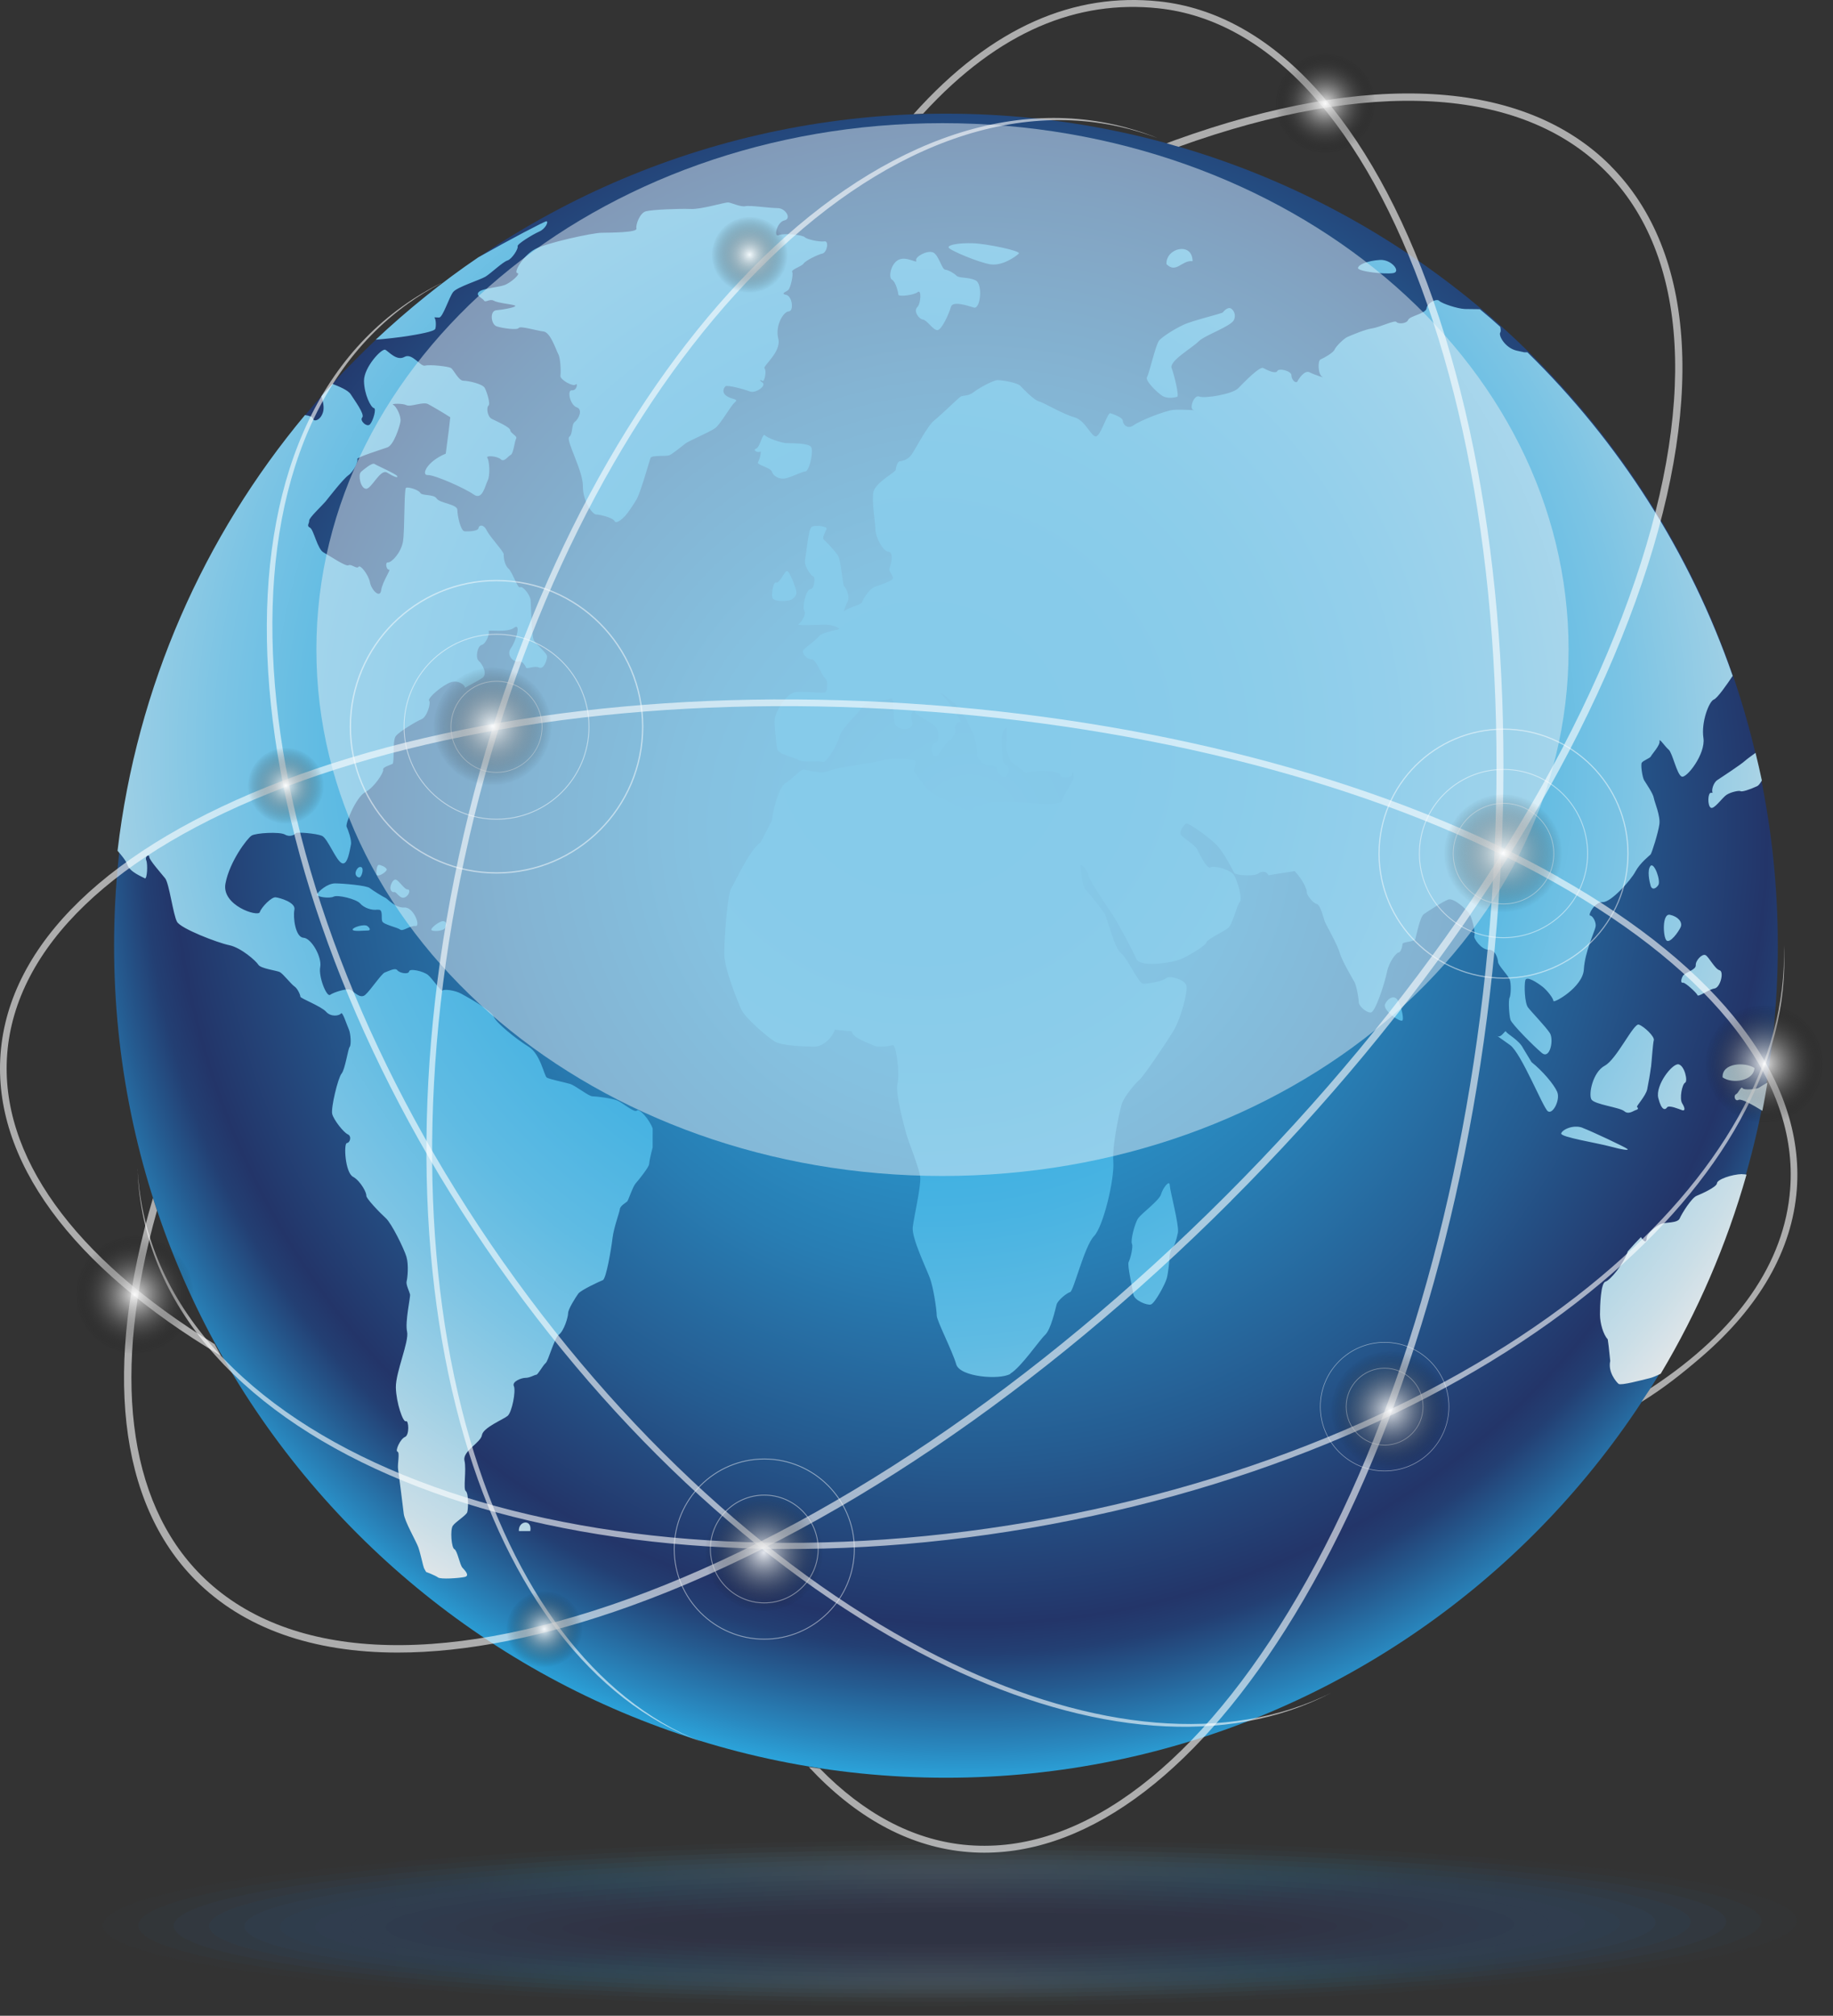 <svg width="191" height="210" viewBox="0 0 191 210" fill="none" xmlns="http://www.w3.org/2000/svg">
<rect x="0" y="0" width="191" height="210" fill="#333333" stroke="none"/>
<g style="mix-blend-mode:multiply" opacity="0.3">
<path opacity="0.06" d="M187.228 200.101C187.238 204.861 147.748 208.841 99.008 208.971C50.268 209.101 10.748 205.351 10.738 200.591C10.728 195.831 50.218 191.861 98.958 191.721C147.698 191.581 187.208 195.341 187.228 200.101Z" fill="url(#paint0_radial_30_94)"/>
<path opacity="0.12" d="M183.548 200.141C183.558 204.651 145.718 208.411 99.008 208.541C52.308 208.671 14.438 205.121 14.418 200.611C14.408 196.111 52.258 192.341 98.958 192.211C145.658 192.081 183.528 195.631 183.538 200.131L183.548 200.141Z" fill="url(#paint1_radial_30_94)"/>
<path opacity="0.19" d="M179.858 200.191C179.868 204.441 143.668 207.991 99.008 208.111C54.338 208.231 18.118 204.891 18.108 200.641C18.098 196.391 54.298 192.841 98.968 192.721C143.638 192.601 179.858 195.941 179.868 200.191H179.858Z" fill="url(#paint2_radial_30_94)"/>
<path opacity="0.25" d="M176.178 200.231C176.188 204.231 141.638 207.561 99.008 207.681C56.368 207.801 21.808 204.661 21.788 200.661C21.778 196.671 56.328 193.331 98.968 193.211C141.598 193.091 176.168 196.231 176.178 200.231Z" fill="url(#paint3_radial_30_94)"/>
<path opacity="0.31" d="M172.498 200.281C172.508 204.021 139.608 207.141 99.008 207.261C58.408 207.371 25.488 204.431 25.478 200.691C25.468 196.951 58.368 193.831 98.968 193.711C139.568 193.601 172.488 196.541 172.498 200.281Z" fill="url(#paint4_radial_30_94)"/>
<path opacity="0.38" d="M168.818 200.321C168.828 203.801 137.578 206.721 99.008 206.821C60.438 206.931 29.168 204.191 29.158 200.711C29.158 197.231 60.408 194.321 98.968 194.211C137.538 194.101 168.808 196.841 168.808 200.321H168.818Z" fill="url(#paint5_radial_30_94)"/>
<path opacity="0.44" d="M165.128 200.371C165.138 203.601 135.528 206.301 98.998 206.401C62.468 206.501 32.848 203.971 32.838 200.741C32.838 197.511 62.438 194.811 98.968 194.711C135.498 194.611 165.118 197.141 165.128 200.371Z" fill="url(#paint6_radial_30_94)"/>
<path opacity="0.5" d="M161.448 200.411C161.448 203.381 133.498 205.871 98.998 205.971C64.498 206.071 36.528 203.731 36.518 200.761C36.518 197.791 64.468 195.301 98.968 195.211C133.468 195.111 161.438 197.451 161.448 200.421V200.411Z" fill="url(#paint7_radial_30_94)"/>
<path opacity="0.56" d="M157.768 200.461C157.768 203.181 131.468 205.451 99.008 205.541C66.548 205.631 40.218 203.501 40.218 200.791C40.218 198.081 66.518 195.801 98.988 195.711C131.448 195.621 157.768 197.751 157.778 200.461H157.768Z" fill="url(#paint8_radial_30_94)"/>
<path opacity="0.62" d="M154.078 200.501C154.078 202.961 129.428 205.021 98.998 205.111C68.568 205.191 43.898 203.271 43.888 200.811C43.888 198.351 68.538 196.291 98.968 196.201C129.398 196.121 154.068 198.041 154.078 200.501Z" fill="url(#paint9_radial_30_94)"/>
<path opacity="0.69" d="M150.398 200.551C150.398 202.751 127.388 204.611 98.998 204.691C70.598 204.771 47.578 203.051 47.578 200.841C47.578 198.641 70.588 196.791 98.978 196.711C127.368 196.631 150.398 198.351 150.398 200.561V200.551Z" fill="url(#paint10_radial_30_94)"/>
<path opacity="0.75" d="M146.718 200.591C146.718 202.541 125.358 204.181 98.998 204.251C72.638 204.321 51.258 202.801 51.258 200.851C51.258 198.901 72.618 197.261 98.978 197.191C125.338 197.121 146.708 198.641 146.718 200.581V200.591Z" fill="url(#paint11_radial_30_94)"/>
<path opacity="0.81" d="M143.028 200.641C143.028 202.331 123.318 203.761 98.988 203.831C74.658 203.901 54.938 202.581 54.928 200.891C54.928 199.201 74.638 197.771 98.968 197.701C123.298 197.631 143.018 198.951 143.028 200.641Z" fill="url(#paint12_radial_30_94)"/>
<path opacity="0.88" d="M139.348 200.681C139.348 202.121 121.288 203.331 98.988 203.401C76.698 203.461 58.618 202.351 58.618 200.911C58.618 199.471 76.678 198.261 98.978 198.201C121.268 198.141 139.348 199.251 139.348 200.691V200.681Z" fill="url(#paint13_radial_30_94)"/>
<path opacity="0.94" d="M135.668 200.731C135.668 201.911 119.248 202.911 98.998 202.971C78.738 203.031 62.318 202.111 62.308 200.931C62.308 199.751 78.718 198.751 98.978 198.691C119.238 198.631 135.658 199.541 135.668 200.721V200.731Z" fill="url(#paint14_radial_30_94)"/>
<path d="M131.978 200.771C131.978 201.691 117.208 202.491 98.988 202.541C80.768 202.591 65.988 201.881 65.988 200.961C65.988 200.041 80.758 199.251 98.978 199.191C117.198 199.141 131.978 199.851 131.978 200.771Z" fill="#263169"/>
</g>
<path d="M185.248 98.521C185.248 146.391 146.438 185.201 98.568 185.201C50.698 185.201 11.888 146.391 11.888 98.521C11.888 50.651 50.698 11.841 98.568 11.841C146.438 11.841 185.248 50.651 185.248 98.521Z" fill="url(#paint15_radial_30_94)"/>
<path style="mix-blend-mode:screen" d="M181.568 122.311C180.418 122.341 178.928 122.881 178.908 123.271C178.888 123.661 177.308 124.371 176.788 124.581C176.268 124.791 175.258 126.401 175.028 126.931C174.808 127.461 173.518 127.301 173.038 127.521C172.568 127.731 171.588 128.521 171.578 129.001C171.578 129.471 171.308 129.421 170.988 128.881L170.358 129.541L169.618 130.361C169.188 131.701 167.778 133.381 167.288 133.521C166.798 133.651 166.718 136.001 166.718 136.941C166.718 137.881 167.078 139.051 167.528 139.531L167.628 140.281L167.788 141.781C167.528 142.931 168.408 143.961 168.658 144.171C168.908 144.361 171.058 143.781 171.878 143.581C172.218 143.501 172.648 143.311 173.048 143.111C176.888 136.691 179.898 129.721 181.988 122.371C181.828 122.341 181.678 122.321 181.528 122.331L181.568 122.311ZM38.178 124.541C38.058 124.771 39.608 126.371 40.208 126.911C40.808 127.461 42.088 130.061 42.348 130.921C42.608 131.781 42.458 133.171 42.368 133.501C42.288 133.831 42.658 134.551 42.728 134.851C42.778 135.151 42.188 137.711 42.418 138.731C42.648 139.761 41.218 142.961 41.248 144.551C41.288 146.141 41.998 148.221 42.298 148.061C42.588 147.911 42.688 149.511 42.198 149.701C41.708 149.901 41.148 151.161 41.418 151.231C41.688 151.301 41.398 152.541 41.478 153.051C41.548 153.551 41.978 156.861 42.068 157.681C42.158 158.501 43.338 160.511 43.588 161.191C43.828 161.881 44.088 163.161 44.178 163.361C44.278 163.561 44.398 163.761 44.408 163.771C44.428 163.771 45.378 164.131 45.648 164.341C45.928 164.541 47.788 164.421 48.398 164.291C49.008 164.171 48.448 163.611 48.178 163.311C47.908 163.011 47.658 161.541 47.348 161.391C47.038 161.251 46.898 159.381 47.178 158.961C47.458 158.541 48.568 157.881 48.688 157.541C48.798 157.191 48.838 155.561 48.538 155.341C48.238 155.121 48.628 153.141 48.398 152.161C48.178 151.181 50.098 150.291 50.218 149.511C50.328 148.731 52.418 147.891 52.888 147.511C53.358 147.121 53.768 144.891 53.548 144.411C53.318 143.931 54.318 143.541 54.768 143.541C55.218 143.541 55.708 143.221 55.878 143.221C56.048 143.221 56.578 142.231 56.858 142.001C57.148 141.771 57.738 139.421 58.248 139.031C58.768 138.641 59.198 137.221 59.198 136.801C59.198 136.381 59.988 135.141 60.258 134.771C60.518 134.401 62.468 133.501 62.818 133.361C63.168 133.211 63.698 130.081 63.828 128.961C63.968 127.841 64.548 126.331 64.588 125.971C64.628 125.601 65.248 125.281 65.358 125.161C65.478 125.041 65.938 123.611 66.238 123.281C66.538 122.951 67.618 121.591 67.638 121.281C67.658 120.971 67.828 120.191 68.008 119.541V117.561C67.668 116.621 66.618 115.431 66.358 115.701C66.088 115.961 64.878 114.861 64.268 114.631C63.648 114.401 62.118 114.211 61.728 114.211C61.338 114.211 59.998 113.111 59.398 112.921C58.798 112.741 57.268 112.441 56.978 112.261C56.698 112.081 56.318 109.801 55.088 109.051C53.858 108.301 51.688 106.561 51.448 105.921C51.208 105.281 48.838 103.941 48.098 103.541C47.368 103.131 46.258 103.041 46.118 103.191C45.968 103.331 45.058 101.951 44.588 101.561C44.108 101.181 42.688 100.851 42.628 101.201C42.558 101.551 41.618 101.371 41.398 101.071C41.178 100.781 40.448 101.191 40.098 101.311C39.758 101.421 38.568 103.221 38.038 103.661C37.488 104.091 36.848 103.261 36.488 103.101C36.128 102.951 34.768 103.371 34.398 103.641C34.028 103.901 33.168 101.731 33.368 100.731C33.558 99.731 32.468 97.741 31.618 97.691C30.778 97.641 30.518 95.551 30.678 94.781C30.848 94.011 29.148 93.531 28.728 93.481C28.298 93.421 27.238 94.511 27.068 95.031C26.888 95.551 23.038 94.321 23.498 92.021C23.938 89.721 25.768 87.331 26.218 87.051C26.668 86.771 29.138 86.631 29.688 86.941C30.238 87.261 30.728 86.941 30.828 86.801C30.918 86.661 32.928 86.821 33.538 87.071C34.138 87.311 34.998 89.641 35.618 89.921C36.248 90.211 36.468 88.421 36.568 87.981C36.668 87.541 36.268 86.441 36.118 86.131C35.958 85.821 37.118 83.001 38.068 82.521C38.998 82.041 39.998 80.471 39.928 80.191C39.838 79.921 40.678 79.701 40.898 79.581C41.128 79.471 40.868 77.181 41.238 76.691C41.618 76.201 43.378 75.151 43.938 74.921C44.498 74.681 44.918 73.241 44.718 72.991C44.508 72.731 46.158 71.331 47.018 71.061C47.878 70.801 48.618 71.551 48.408 71.671C48.578 71.571 49.758 70.961 50.258 70.631C50.848 70.241 50.268 69.171 49.888 68.851C49.518 68.541 49.738 67.301 50.188 67.191C50.648 67.081 51.048 66.011 50.918 65.781C50.798 65.541 52.808 65.971 53.568 65.401C54.318 64.831 53.788 66.761 53.228 67.541C52.678 68.321 53.638 69.051 53.998 68.911C54.358 68.761 54.738 69.321 54.808 69.541C54.878 69.761 55.648 69.311 56.158 69.541C56.668 69.761 56.958 68.851 57.008 68.431C57.038 68.011 55.798 67.131 55.598 66.631C55.408 66.121 55.318 63.181 55.298 62.581C55.268 61.981 54.458 61.001 54.198 61.181C53.938 61.351 53.408 59.611 52.988 59.241C52.558 58.861 52.468 58.031 52.488 57.751C52.508 57.471 51.068 55.961 50.718 55.261C50.378 54.561 49.888 54.701 49.858 55.021C49.818 55.341 48.818 55.381 48.408 55.351C47.998 55.311 47.658 53.721 47.658 53.121C47.658 52.521 45.798 52.421 45.498 51.931C45.188 51.451 43.978 51.681 43.788 51.341C43.588 51.011 42.518 50.701 42.308 50.821C42.088 50.951 42.188 55.271 41.988 56.431C41.778 57.601 40.798 58.621 40.428 58.591C40.078 58.571 40.288 59.421 40.538 59.341C40.798 59.261 39.838 60.611 39.718 61.501C39.588 62.381 38.698 61.461 38.548 60.661C38.398 59.861 37.518 58.771 37.358 59.051C37.188 59.321 36.588 58.721 36.318 58.891C36.058 59.061 34.398 57.931 33.728 57.561C33.058 57.211 32.688 55.151 32.298 54.971C31.908 54.781 32.238 54.541 32.218 54.231C32.218 53.921 33.518 52.721 33.918 52.251C34.308 51.771 35.748 49.901 36.318 49.501C36.888 49.091 37.338 48.031 37.238 47.831C37.138 47.641 39.678 46.851 40.358 46.611C41.038 46.371 41.638 44.461 41.728 43.911C41.818 43.361 41.298 42.321 40.978 42.181C40.658 42.041 41.938 42.001 42.358 42.211C42.788 42.421 44.088 41.821 44.608 42.101C45.118 42.371 46.168 42.991 46.918 43.471L46.758 44.881L46.448 47.261C44.448 48.091 43.868 49.521 44.568 49.491C45.268 49.451 48.458 50.871 49.368 51.521C50.268 52.161 50.548 50.591 50.818 50.061C51.088 49.541 50.998 48.011 50.788 47.711C50.568 47.411 51.828 47.511 52.188 47.851C52.538 48.191 52.958 47.501 53.228 47.381C53.498 47.261 53.628 45.951 53.788 45.681C53.928 45.411 53.188 45.141 53.168 44.821C53.148 44.491 51.708 43.871 51.248 43.641C50.778 43.421 50.668 42.431 50.898 42.261C51.128 42.091 50.738 40.831 50.508 40.411C50.288 39.991 48.778 39.661 48.278 39.661C47.778 39.661 47.268 38.501 46.978 38.331C46.688 38.171 44.768 37.951 44.298 38.091C43.818 38.231 42.948 36.731 42.148 37.181C41.348 37.641 40.518 36.641 40.158 36.441C39.788 36.241 37.918 38.261 37.928 39.681C37.948 41.101 38.658 42.471 38.958 42.511C39.248 42.551 38.888 43.831 38.558 44.201C38.238 44.561 37.438 43.811 37.748 43.491C38.038 43.171 36.928 41.681 36.548 41.081C36.278 40.641 35.298 40.251 34.638 39.991C34.248 40.411 33.868 40.841 33.498 41.271C33.648 41.791 33.818 42.461 33.648 42.971C33.368 43.841 32.648 43.971 32.598 43.591C32.578 43.421 32.208 43.301 31.778 43.241C21.258 55.851 14.258 71.491 12.248 88.631C12.668 89.111 13.138 89.681 13.268 90.081C13.508 90.841 14.838 91.351 15.088 91.501C15.328 91.651 15.418 90.041 15.238 89.621C15.068 89.201 15.558 88.951 15.548 89.261C15.538 89.571 16.798 90.991 17.208 91.501C17.628 92.011 18.048 95.331 18.448 96.031C18.838 96.741 22.668 98.221 23.898 98.471C25.128 98.731 26.678 100.111 26.918 100.501C27.148 100.901 28.788 101.101 29.138 101.261C29.498 101.431 30.328 102.531 30.678 102.761C31.018 102.991 31.298 103.651 31.298 103.831C31.298 104.011 33.458 104.821 33.978 105.401C34.498 105.981 35.368 105.821 35.528 105.581C35.698 105.341 36.118 106.731 36.338 107.211C36.558 107.691 36.608 108.871 36.438 109.061C36.268 109.241 35.958 111.421 35.588 111.851C35.218 112.291 34.458 115.441 34.618 116.061C34.788 116.691 35.798 117.971 36.238 118.171C36.668 118.361 36.488 119.041 36.148 119.081C35.798 119.121 35.958 122.141 36.778 122.591C37.588 123.031 38.278 124.371 38.158 124.601L38.178 124.541ZM42.468 35.011C43.508 34.841 45.238 34.551 45.358 34.261C45.438 34.021 45.458 33.311 45.258 33.061C45.428 33.071 45.618 33.081 45.758 33.081C46.148 33.081 46.808 30.921 47.228 30.411C47.648 29.901 50.018 29.161 50.588 28.821C51.158 28.471 52.398 27.281 52.868 27.141C53.348 27.001 54.038 25.891 53.938 25.661C53.838 25.441 55.548 24.401 56.198 24.121C56.838 23.841 57.188 23.081 56.938 23.051C56.788 23.031 53.158 24.931 49.838 26.811C46.048 29.381 42.488 32.261 39.148 35.391C40.188 35.311 41.788 35.121 42.468 35.011ZM105.278 143.101C106.388 142.451 108.278 139.651 108.898 139.071C109.518 138.481 109.968 136.371 110.098 135.911C110.218 135.451 111.168 134.701 111.518 134.601C111.868 134.501 112.998 129.821 113.988 128.791C114.978 127.771 116.138 122.821 116.008 121.031C115.878 119.261 116.648 115.861 116.878 115.051C117.118 114.241 118.358 112.791 118.738 112.491C119.118 112.191 121.508 108.661 122.278 107.391C123.038 106.121 123.778 103.341 123.628 102.691C123.478 102.041 121.818 101.581 121.508 101.901C121.198 102.221 119.638 102.491 119.138 102.491C118.638 102.491 117.488 99.811 116.778 99.261C116.068 98.711 115.428 95.641 115.018 95.061C114.608 94.481 113.458 93.011 113.098 92.671C112.738 92.341 112.678 90.701 112.598 90.261C112.518 89.821 113.288 90.561 113.428 91.201C113.568 91.851 115.398 94.471 115.968 95.351C116.538 96.231 118.038 99.031 118.418 99.921C118.798 100.791 122.138 100.351 123.228 99.841C124.308 99.321 125.658 98.461 125.718 98.161C125.768 97.861 127.498 97.061 127.968 96.681C128.448 96.301 128.878 94.291 129.188 93.971C129.498 93.641 128.938 91.731 128.578 91.161C128.218 90.591 126.488 90.131 126.138 90.361C125.788 90.581 125.038 89.081 124.768 88.521C124.508 87.961 123.178 87.281 123.028 86.911C122.888 86.521 123.388 85.931 123.598 85.801C123.808 85.671 126.248 87.381 126.958 88.231C127.658 89.081 128.458 90.651 128.598 90.921C128.718 91.191 130.648 91.331 131.088 91.011C131.518 90.691 132.008 90.781 132.178 91.191L132.788 91.081L134.908 90.751C135.908 91.831 136.198 92.771 136.178 92.991C136.158 93.201 136.788 94.081 137.198 94.171C137.608 94.261 137.908 95.651 138.038 95.991C138.158 96.331 139.368 98.401 139.608 99.281C139.858 100.151 140.888 101.851 141.138 102.311C141.378 102.771 141.588 104.091 141.588 104.441C141.588 104.791 142.358 105.511 142.838 105.481C143.318 105.451 144.288 102.421 144.518 101.291C144.738 100.161 145.518 99.231 145.738 99.231C145.958 99.231 146.138 98.601 146.138 98.351C146.138 98.101 147.358 98.141 147.478 97.831C147.578 97.521 147.948 95.521 148.378 95.221C148.818 94.921 150.368 93.901 150.918 93.711C151.458 93.521 152.848 94.721 153.158 95.281C153.468 95.841 153.748 97.261 153.628 97.501C153.508 97.731 154.358 98.961 155.108 98.941C155.838 98.921 156.078 99.881 156.098 100.231C156.128 100.581 157.108 101.571 157.298 102.011C157.488 102.451 157.438 103.661 157.298 103.941C157.158 104.211 157.248 105.801 157.398 106.251C157.538 106.691 159.818 109.001 160.668 109.701C161.528 110.401 161.928 108.271 161.488 107.611C161.058 106.951 159.568 105.411 159.218 104.951C158.868 104.491 158.808 102.641 158.938 102.131C159.068 101.611 160.238 102.411 160.728 102.791C161.218 103.171 161.858 104.001 161.868 104.281C161.888 104.551 164.938 102.841 165.038 100.991C165.148 99.141 166.168 97.041 166.258 96.561C166.358 96.071 165.958 95.401 165.698 95.381C165.438 95.351 166.148 93.961 167.008 93.981C167.868 94.011 169.928 91.711 170.408 90.801C170.898 89.891 171.878 89.141 171.988 89.021C172.108 88.911 172.788 86.761 172.908 85.871C173.028 84.981 172.408 83.591 172.328 83.131C172.258 82.671 171.518 81.611 171.318 81.281C171.128 80.951 170.948 79.701 171.068 79.471C171.178 79.241 171.948 78.991 172.028 78.791C172.118 78.581 172.998 77.641 172.928 77.221C172.858 76.801 173.478 77.761 173.878 78.101C174.278 78.441 174.718 80.661 175.228 80.901C175.718 81.141 177.748 78.551 177.498 76.881C177.248 75.211 178.088 73.071 178.578 72.881C178.948 72.741 179.898 71.381 180.548 70.411C176.088 57.541 168.698 46.041 159.158 36.701C159.048 36.701 158.928 36.711 158.828 36.701L158.088 36.541C156.838 36.281 156.118 34.941 156.328 34.641C156.398 34.541 156.388 34.321 156.328 34.051C155.638 33.421 154.928 32.811 154.198 32.211C153.618 32.191 152.988 32.211 152.628 32.191C151.878 32.161 150.258 31.631 149.968 31.341C149.678 31.051 148.698 31.591 148.648 32.131C148.578 32.671 146.878 32.921 146.728 33.331C146.558 33.741 145.678 33.771 145.508 33.541C145.338 33.311 143.758 34.101 142.978 34.211C142.198 34.321 140.738 34.961 140.388 35.111C140.038 35.261 139.208 36.081 139.068 36.411C138.938 36.751 137.928 37.311 137.608 37.441C137.278 37.571 137.348 39.031 137.768 39.241C138.178 39.441 136.988 39.061 136.468 38.791C135.938 38.531 135.358 39.421 135.198 39.721C135.028 40.021 134.548 39.531 134.568 39.101C134.588 38.661 133.268 38.311 133.098 38.651C132.918 39.001 132.008 38.541 131.628 38.341C131.248 38.141 129.618 39.841 129.008 40.461C128.398 41.071 125.508 41.541 124.958 41.311C124.418 41.081 123.878 42.591 124.348 42.701C124.808 42.791 123.168 42.621 122.268 42.701C121.368 42.791 118.748 43.841 118.128 44.301C117.498 44.771 116.998 44.201 116.998 43.841C116.998 43.481 115.998 43.151 115.708 43.051C115.418 42.951 114.828 45.011 114.318 45.411C113.798 45.811 113.178 43.801 111.948 43.471C110.728 43.141 108.818 41.961 108.268 41.821C107.728 41.681 106.638 40.531 106.328 40.201C106.018 39.871 104.458 39.601 103.958 39.601C103.458 39.601 101.838 40.531 101.408 40.891C100.958 41.261 100.318 41.181 100.098 41.321C99.878 41.451 98.048 43.241 97.348 43.801C96.638 44.361 95.398 46.771 94.998 47.351C94.588 47.921 94.008 48.031 93.768 48.051C93.528 48.061 93.338 48.711 93.338 48.941C93.338 49.171 91.238 50.271 91.018 51.231C90.798 52.181 91.218 54.361 91.218 55.141C91.218 55.921 91.998 57.451 92.578 57.481C93.158 57.511 92.858 58.801 92.698 59.161C92.548 59.521 93.068 59.921 93.048 60.231C93.038 60.541 91.578 60.971 91.128 61.141C90.668 61.311 89.948 62.321 89.848 62.701C89.768 63.031 88.368 63.271 87.908 63.711C88.018 63.391 88.178 62.941 88.308 62.701C88.578 62.191 88.208 61.301 87.988 61.121C87.768 60.931 87.668 58.411 87.308 57.871C86.958 57.321 86.068 56.411 85.848 56.231C85.628 56.061 85.998 55.391 86.128 55.111C86.258 54.831 84.948 54.671 84.588 54.881C84.228 55.081 84.038 57.591 83.888 58.271C83.738 58.951 84.528 60.011 84.748 60.051C84.958 60.101 84.898 61.331 84.448 61.371C83.988 61.421 83.568 63.211 83.808 63.621C84.048 64.031 83.478 64.841 83.208 65.021C82.938 65.201 84.958 65.101 85.888 65.071C86.808 65.051 87.538 65.461 87.438 65.541C87.338 65.621 85.668 65.871 85.368 66.261C85.068 66.661 83.938 67.421 83.708 67.731C83.488 68.031 84.078 68.711 84.568 68.681C85.048 68.651 85.598 70.341 85.968 70.651C86.338 70.971 86.198 71.841 86.048 72.081C85.868 72.321 83.618 71.921 82.758 72.131C81.898 72.341 80.808 74.161 80.738 74.841C80.658 75.531 80.878 77.501 80.998 78.051C81.098 78.591 82.908 78.931 83.268 79.201C83.638 79.461 85.358 79.201 85.728 79.371C86.078 79.541 87.238 77.631 87.468 76.741C87.688 75.851 89.528 74.221 89.908 73.611C90.288 73.011 92.268 73.081 92.758 72.761C93.248 72.451 92.978 74.261 93.208 75.261C93.438 76.261 95.338 76.141 95.058 75.201C94.778 74.271 95.248 73.861 95.328 74.201C95.408 74.531 97.228 75.281 97.568 75.801C97.908 76.331 97.818 77.451 97.408 77.431C97.008 77.411 96.988 78.661 97.418 78.791C97.838 78.931 98.418 77.391 98.878 77.171C99.338 76.941 99.708 75.991 99.488 75.911C99.288 75.841 99.878 74.981 100.138 75.271C100.398 75.551 99.168 73.411 98.388 72.631C97.618 71.851 98.158 72.201 99.608 73.401L100.608 74.801C100.808 75.051 101.058 75.821 101.228 76.101L101.468 76.511C101.658 77.001 101.838 78.341 101.838 78.711C101.838 79.081 102.618 79.781 103.098 79.751C103.578 79.721 103.938 79.981 103.838 79.991C103.738 80.011 104.148 80.931 104.628 80.961C105.098 80.981 105.308 79.761 104.828 79.731C104.358 79.701 104.428 77.941 104.368 77.181C104.318 76.411 104.708 75.781 104.878 75.781C105.048 75.781 104.858 77.361 104.878 77.721C104.878 78.081 105.078 78.801 105.308 79.311L105.798 79.681L106.898 80.521C108.468 80.051 110.578 80.411 110.498 80.741C110.408 81.061 111.658 81.141 111.738 80.621C111.808 80.111 111.868 80.641 111.868 81.001C111.868 81.361 110.838 82.761 110.668 83.411C110.498 84.051 106.868 83.611 105.308 83.501C103.748 83.381 101.438 83.911 101.258 84.381C101.088 84.851 98.648 83.311 97.528 82.841C96.408 82.361 95.528 80.661 95.298 80.441C95.068 80.211 95.488 79.671 95.388 79.331C95.278 78.991 92.728 78.921 91.988 79.201C91.248 79.471 87.418 79.881 86.508 80.271C85.608 80.681 84.238 80.251 83.818 80.171C83.398 80.101 82.378 81.341 81.868 81.571C81.348 81.801 80.698 83.561 80.418 85.511L79.718 86.861L79.268 87.731C77.998 88.691 76.608 91.901 76.198 92.541C75.788 93.181 75.468 97.801 75.468 99.351C75.468 100.901 76.818 104.191 77.208 105.101C77.588 106.011 79.938 108.011 80.718 108.501C81.508 108.971 84.048 109.031 84.878 109.031C85.708 109.031 86.658 108.231 86.988 107.271L88.208 107.391L88.768 107.451C88.798 108.131 90.598 108.681 91.048 108.921C91.488 109.161 92.678 108.981 93.028 108.881C93.388 108.781 93.778 111.971 93.518 112.891C93.268 113.811 94.148 117.041 94.408 118.021C94.668 118.991 95.778 121.651 95.888 122.611C95.988 123.571 95.238 126.741 95.108 127.851C94.988 128.971 96.498 132.081 96.898 133.151C97.288 134.221 97.608 136.521 97.608 137.051C97.608 137.581 99.268 140.811 99.638 142.131C100.018 143.461 104.168 143.781 105.278 143.131V143.101ZM176.868 103.671C176.978 103.911 178.018 103.081 178.648 102.981C179.278 102.881 179.668 101.201 179.178 101.081C178.678 100.941 178.058 99.661 177.708 99.501C177.358 99.341 176.668 100.061 176.698 100.561C176.728 101.071 175.558 101.281 175.338 101.701C175.118 102.121 175.138 102.431 175.378 102.381C175.608 102.341 176.768 103.421 176.868 103.651V103.671ZM175.588 112.791C175.898 112.671 175.548 111.021 174.908 110.881C174.258 110.751 172.458 113.071 172.798 114.401C173.138 115.731 173.518 115.651 173.708 115.371C173.898 115.091 174.968 115.551 175.288 115.661C175.598 115.761 175.598 115.441 175.288 114.951C174.968 114.451 175.288 112.911 175.598 112.791H175.588ZM172.038 111.171C172.108 110.581 172.228 108.721 172.328 108.361C172.428 107.991 171.318 106.931 170.768 106.741C170.228 106.551 168.468 110.351 167.218 111.021C165.958 111.701 165.508 114.001 165.828 114.541C166.158 115.071 168.788 115.361 169.248 115.761C169.708 116.161 170.218 115.701 170.488 115.631C170.768 115.561 170.678 115.391 170.578 115.321C170.468 115.261 171.488 114.181 171.638 113.491C171.778 112.811 171.958 111.771 172.028 111.181L172.038 111.171ZM164.908 117.491C163.918 117.121 162.768 117.701 162.678 118.081C162.578 118.461 166.468 119.081 167.758 119.431C169.038 119.781 169.838 119.891 169.548 119.681C169.258 119.461 165.888 117.871 164.908 117.501V117.491ZM172.788 92.221C173.098 91.791 172.358 89.761 171.978 90.221C171.608 90.681 171.878 91.861 171.998 92.281C172.118 92.691 172.478 92.661 172.788 92.221ZM175.128 96.581C175.348 96.061 174.848 95.481 174.008 95.301C173.168 95.131 173.288 97.651 173.658 97.981C174.018 98.291 174.888 97.111 175.128 96.581ZM179.498 112.241C180.508 112.951 182.748 112.621 182.818 111.261C181.828 110.611 179.408 110.721 179.498 112.241ZM178.958 81.251C178.538 81.541 178.318 82.291 178.448 82.591C178.388 82.591 178.338 82.591 178.278 82.591C177.948 82.591 177.908 83.911 178.258 84.141C178.598 84.371 179.448 83.111 179.898 82.811C180.338 82.511 181.228 82.331 181.358 82.421C181.498 82.521 182.278 82.281 183.098 81.901C183.248 81.831 183.408 81.611 183.588 81.311C183.388 80.341 183.158 79.391 182.928 78.431C182.508 78.741 182.038 79.071 181.818 79.271C181.378 79.671 179.508 80.891 178.958 81.261V81.251ZM155.998 107.911C155.998 107.911 155.998 107.911 156.008 107.911C155.828 107.781 155.808 107.771 155.998 107.911ZM162.258 113.741C161.898 112.921 160.688 111.531 159.588 110.651L159.168 109.961L158.708 109.201C158.298 108.361 157.048 107.721 156.938 107.481C156.828 107.241 156.438 108.201 156.008 107.921C156.228 108.071 156.688 108.401 157.348 108.871C158.518 109.711 160.768 115.361 161.278 115.761C161.788 116.161 162.618 114.571 162.258 113.741ZM144.328 104.601C144.018 105.241 145.988 106.601 146.148 106.291C146.308 105.981 145.898 104.411 145.538 104.061C145.188 103.721 144.648 103.961 144.328 104.601ZM118.088 134.811C118.168 135.481 119.528 136.011 119.918 135.901C120.328 135.791 121.428 133.761 121.578 133.171C121.738 132.581 121.858 131.321 121.858 131.021C121.858 130.721 122.038 130.051 122.188 129.961C122.338 129.881 122.588 129.191 122.738 128.431C122.888 127.661 121.918 124.091 121.888 123.471C121.868 122.841 121.158 123.791 120.978 124.431C120.788 125.061 119.018 126.361 118.618 126.891C118.228 127.431 117.788 129.251 117.948 129.571C118.098 129.881 117.788 131.131 117.608 131.471C117.438 131.821 118.008 134.121 118.078 134.801L118.088 134.811ZM54.068 159.501H55.258C55.468 158.211 53.998 158.421 54.068 159.501ZM85.878 25.151C85.378 25.211 84.088 24.951 83.858 24.711C83.638 24.471 81.698 24.261 81.138 24.501C80.578 24.741 80.958 23.131 81.738 22.961C82.518 22.781 81.858 21.681 81.028 21.681C80.198 21.681 78.148 21.371 77.668 21.481C77.188 21.581 76.248 21.141 75.908 21.091C75.568 21.041 73.108 21.831 71.948 21.771C70.778 21.721 67.928 21.841 67.308 22.011C66.678 22.171 66.228 23.391 66.318 23.811C66.408 24.241 63.558 24.231 62.658 24.251C61.758 24.261 56.968 25.281 55.718 25.971C54.468 26.661 53.488 28.411 53.908 28.451C54.318 28.481 53.218 29.481 52.538 29.711C51.868 29.941 50.268 30.041 49.888 30.421C49.518 30.801 50.288 31.061 50.438 31.311C50.588 31.561 51.028 31.091 51.458 31.331C51.878 31.571 53.268 31.681 53.638 31.821C54.008 31.971 52.458 32.261 51.728 32.321C50.998 32.371 51.158 33.811 51.758 34.001C52.358 34.201 53.888 34.411 54.048 34.171C54.208 33.921 55.868 34.441 56.628 34.531C57.368 34.611 57.948 36.491 58.178 36.901C58.408 37.311 58.458 38.741 58.398 39.151C58.348 39.561 59.728 40.321 59.978 40.061C60.218 39.801 60.148 40.711 59.598 40.661C59.048 40.611 59.408 42.201 60.088 42.431C60.768 42.661 60.298 43.641 59.908 43.941C59.508 44.231 59.728 45.171 59.318 45.511C58.918 45.841 60.748 49.011 60.738 50.641C60.728 52.271 61.748 53.601 62.128 53.601C62.508 53.601 63.858 53.931 64.038 54.281C64.218 54.631 64.858 54.041 65.118 53.771C65.368 53.511 65.918 52.721 66.328 52.031C66.738 51.341 67.658 48.071 67.778 47.721C67.898 47.371 69.438 47.591 69.788 47.411C70.138 47.231 71.138 46.441 71.428 46.201C71.718 45.961 73.898 45.041 74.508 44.611C75.098 44.181 76.098 42.331 76.558 41.931C77.028 41.531 76.318 41.651 75.738 41.271C75.158 40.891 75.418 40.421 75.588 40.251C75.758 40.071 77.518 40.541 78.128 40.781C78.738 41.021 79.898 40.181 79.458 39.861C79.008 39.541 79.248 39.551 79.458 39.681C79.668 39.811 79.898 38.611 79.668 38.381C79.428 38.151 81.448 36.681 81.098 35.281C80.748 33.891 81.648 32.461 82.188 32.441C82.738 32.431 82.568 30.871 81.928 30.721C81.278 30.581 81.888 30.431 82.138 30.211C82.378 29.991 82.688 28.601 82.548 28.341C82.398 28.071 83.538 27.771 83.738 27.451C83.948 27.141 85.238 26.511 85.708 26.411C86.168 26.301 86.408 25.091 85.918 25.141L85.878 25.151ZM97.188 26.281C96.568 26.071 95.318 26.761 95.468 27.141C95.638 27.531 94.448 26.641 93.618 27.071C92.788 27.501 92.568 28.951 92.948 29.141C93.328 29.331 93.608 30.481 93.608 30.701C93.618 30.931 95.218 30.761 95.628 30.431C96.028 30.091 95.978 31.601 95.578 32.001C95.178 32.411 95.718 33.221 96.168 33.291C96.608 33.351 97.218 34.401 97.678 34.391C98.128 34.391 98.908 32.631 99.088 31.971C99.268 31.321 100.778 31.831 101.478 32.041C102.168 32.241 102.428 29.621 101.678 29.221C100.928 28.831 99.988 29.021 99.668 28.721C99.358 28.421 98.828 28.141 98.478 28.091C98.128 28.041 97.798 26.491 97.188 26.281ZM103.258 27.541C104.478 27.711 105.858 26.711 106.158 26.421C106.458 26.141 102.768 25.381 101.358 25.341C99.948 25.301 98.818 25.491 98.838 25.771C98.858 26.041 102.028 27.371 103.258 27.551V27.541ZM80.898 60.681C80.578 60.541 80.398 61.761 80.468 62.221C80.548 62.681 81.668 62.641 82.158 62.561C82.638 62.481 83.008 62.091 82.988 61.691C82.958 61.291 82.278 59.491 82.008 59.491C81.738 59.491 81.218 60.821 80.888 60.691L80.898 60.681ZM84.528 46.581C84.278 46.131 82.358 46.191 81.888 46.161C81.428 46.131 79.988 45.661 79.708 45.351C79.448 45.051 79.228 46.531 78.798 46.731C78.358 46.921 79.018 47.201 79.198 47.051C79.378 46.891 79.188 47.821 78.988 48.131C78.788 48.451 80.268 48.671 80.438 49.151C80.598 49.631 81.208 49.941 81.788 49.851C82.368 49.751 83.528 49.151 83.928 49.111C84.338 49.071 84.788 47.021 84.528 46.581ZM124.888 35.571C125.548 34.911 128.268 34.011 128.578 33.331C128.878 32.651 128.388 32.091 128.108 32.091C127.828 32.091 127.488 32.431 127.428 32.541C127.358 32.661 124.238 33.391 123.288 33.851C122.318 34.311 121.218 35.021 120.818 35.431C120.418 35.841 119.758 38.931 119.518 39.281C119.288 39.631 120.558 40.891 121.118 41.241C121.678 41.581 122.448 41.401 122.668 41.341C122.878 41.271 122.378 39.111 122.088 38.361C121.788 37.611 124.228 36.251 124.878 35.581L124.888 35.571ZM121.548 27.521C122.578 28.541 123.138 27.071 124.268 27.211C124.248 25.141 121.448 25.851 121.548 27.521ZM141.498 27.911C141.468 28.291 144.338 28.601 145.178 28.451C146.018 28.311 144.998 27.001 143.778 27.081C142.558 27.161 141.538 27.541 141.508 27.921L141.498 27.911ZM37.598 49.191C37.298 49.471 37.558 50.881 38.138 50.921C38.708 50.961 39.628 48.801 40.328 49.231C41.028 49.661 41.508 49.841 41.388 49.601C41.268 49.371 39.268 48.501 39.018 48.331C38.768 48.181 37.898 48.911 37.588 49.181L37.598 49.191ZM44.938 96.841C44.938 97.081 46.188 97.041 46.398 96.661C46.598 96.281 46.488 95.961 46.158 95.961C45.828 95.961 44.948 96.601 44.948 96.841H44.938ZM39.368 94.781C39.968 94.671 39.688 95.641 39.828 95.981C39.978 96.331 41.408 96.611 41.698 96.841C41.988 97.071 42.728 96.401 43.298 96.471C43.868 96.541 43.108 94.481 42.138 94.541C41.178 94.601 40.418 93.671 40.188 93.551C39.948 93.451 38.848 92.771 38.518 92.511C38.208 92.251 35.748 92.031 34.918 92.031C34.088 92.031 33.168 92.881 33.038 93.161C32.898 93.441 34.358 93.631 34.768 93.411C35.188 93.191 37.128 93.661 37.528 94.121C37.928 94.581 38.748 94.871 39.358 94.761L39.368 94.781ZM36.748 96.841C36.748 97.081 38.008 96.931 38.308 96.941C38.618 96.941 38.608 96.741 38.288 96.481C37.968 96.231 36.748 96.601 36.748 96.841ZM37.638 90.341C37.308 90.211 37.048 90.731 37.048 90.971C37.048 91.211 37.228 91.411 37.448 91.411C37.668 91.411 37.968 90.471 37.638 90.331V90.341ZM40.288 90.541C40.178 90.301 39.638 90.101 39.478 90.101C39.318 90.101 39.198 90.521 39.228 91.031C39.258 91.541 40.398 90.781 40.298 90.541H40.288ZM42.198 93.481C42.708 93.231 42.768 92.621 42.468 92.661C42.168 92.691 41.608 91.781 41.278 91.651C40.948 91.521 40.678 92.201 40.678 92.491C40.678 92.781 40.868 92.991 41.088 92.931C41.318 92.881 41.678 93.721 42.198 93.481ZM183.278 113.321C183.018 113.461 181.738 113.611 181.578 113.361C181.408 113.111 181.158 113.881 180.888 114.001C180.618 114.121 180.768 114.791 181.168 114.581C181.458 114.441 182.658 115.111 183.638 115.721C183.838 114.751 183.998 113.771 184.168 112.781C183.818 112.971 183.448 113.221 183.288 113.311L183.278 113.321Z" fill="url(#paint16_radial_30_94)"/>
<path opacity="0.5" d="M163.448 67.671C163.448 97.961 134.238 122.511 98.208 122.511C62.178 122.511 32.968 97.961 32.968 67.671C32.968 37.381 62.178 12.831 98.208 12.831C134.238 12.831 163.448 37.381 163.448 67.671Z" fill="#E1ECF5"/>
<path opacity="0.6" d="M120.538 14.351C119.108 13.781 117.628 13.321 116.108 12.981C102.658 9.981 88.318 16.871 76.018 30.441C63.898 43.811 53.698 63.711 48.308 86.981C48.308 87.011 48.288 87.041 48.288 87.081C42.918 110.341 43.348 132.621 48.398 149.821C53.028 165.581 61.538 177.141 73.048 181.451C61.848 176.971 53.548 165.541 48.998 150.051C43.948 132.851 43.508 110.571 48.878 87.311C48.878 87.281 48.888 87.251 48.898 87.211C54.288 63.941 64.478 44.041 76.608 30.671C88.918 17.101 103.248 10.201 116.698 13.211C118.008 13.501 119.288 13.891 120.528 14.351H120.538Z" fill="white"/>
<path opacity="0.6" d="M14.338 121.821C14.388 123.351 14.558 124.881 14.858 126.411C17.478 139.891 29.498 150.231 46.798 156.061C63.848 161.801 86.088 163.161 109.488 158.801C109.518 158.801 109.548 158.791 109.588 158.781C132.978 154.411 153.138 145.121 166.838 133.641C179.378 123.131 186.538 110.741 185.888 98.511C186.258 110.531 179.138 122.671 166.808 133.001C153.108 144.481 132.948 153.761 109.558 158.141C109.528 158.141 109.498 158.151 109.458 158.161C86.058 162.521 63.818 161.161 46.768 155.421C29.468 149.601 17.448 139.261 14.818 125.771C14.568 124.461 14.408 123.141 14.328 121.821H14.338Z" fill="white"/>
<path opacity="0.6" d="M45.948 29.501C44.568 30.181 43.238 30.981 41.968 31.891C30.758 39.901 26.328 55.181 28.228 73.401C30.098 91.351 38.118 112.221 51.848 131.761C51.868 131.791 51.888 131.811 51.908 131.841C65.648 151.361 82.528 165.901 98.708 173.611C113.538 180.681 127.818 182.051 138.708 176.361C127.898 181.711 113.848 180.271 99.288 173.321C83.108 165.601 66.228 151.071 52.488 131.551C52.468 131.521 52.448 131.501 52.428 131.471C38.698 111.931 30.668 91.061 28.808 73.111C26.908 54.891 31.338 39.621 42.548 31.601C43.638 30.821 44.778 30.121 45.958 29.511L45.948 29.501Z" fill="white"/>
<g opacity="0.5">
<path d="M51.738 85.391C46.398 85.391 42.058 81.051 42.058 75.711C42.058 70.371 46.398 66.031 51.738 66.031C57.078 66.031 61.418 70.371 61.418 75.711C61.418 81.051 57.078 85.391 51.738 85.391ZM51.738 66.121C46.448 66.121 42.148 70.421 42.148 75.711C42.148 81.001 46.448 85.301 51.738 85.301C57.028 85.301 61.328 81.001 61.328 75.711C61.328 70.421 57.028 66.121 51.738 66.121Z" fill="white"/>
<path d="M51.738 91.011C43.298 91.011 36.438 84.141 36.438 75.711C36.438 67.281 43.298 60.411 51.738 60.411C60.178 60.411 67.038 67.281 67.038 75.711C67.038 84.141 60.168 91.011 51.738 91.011ZM51.738 60.551C43.378 60.551 36.578 67.351 36.578 75.711C36.578 84.071 43.378 90.871 51.738 90.871C60.098 90.871 66.898 84.071 66.898 75.711C66.898 67.351 60.098 60.551 51.738 60.551Z" fill="white"/>
<path d="M51.738 80.501C49.098 80.501 46.948 78.351 46.948 75.711C46.948 73.071 49.098 70.931 51.738 70.931C54.378 70.931 56.518 73.081 56.518 75.711C56.518 78.341 54.368 80.501 51.738 80.501ZM51.738 71.011C49.138 71.011 47.028 73.121 47.028 75.721C47.028 78.321 49.138 80.431 51.738 80.431C54.338 80.431 56.448 78.321 56.448 75.721C56.448 73.121 54.338 71.011 51.738 71.011Z" fill="white"/>
</g>
<g opacity="0.5">
<path d="M156.668 97.731C151.808 97.731 147.858 93.781 147.858 88.921C147.858 84.061 151.808 80.111 156.668 80.111C161.528 80.111 165.478 84.061 165.478 88.921C165.478 93.781 161.528 97.731 156.668 97.731ZM156.668 80.201C151.858 80.201 147.948 84.111 147.948 88.921C147.948 93.731 151.858 97.641 156.668 97.641C161.478 97.641 165.388 93.731 165.388 88.921C165.388 84.111 161.478 80.201 156.668 80.201Z" fill="white"/>
<path d="M156.668 101.961C149.478 101.961 143.638 96.111 143.638 88.931C143.638 81.751 149.488 75.901 156.668 75.901C163.848 75.901 169.698 81.751 169.698 88.931C169.698 96.111 163.848 101.961 156.668 101.961ZM156.668 76.021C149.548 76.021 143.758 81.811 143.758 88.931C143.758 96.051 149.548 101.841 156.668 101.841C163.788 101.841 169.578 96.051 169.578 88.931C169.578 81.811 163.788 76.021 156.668 76.021Z" fill="white"/>
<path d="M156.668 94.211C153.758 94.211 151.388 91.841 151.388 88.931C151.388 86.021 153.758 83.651 156.668 83.651C159.578 83.651 161.948 86.021 161.948 88.931C161.948 91.841 159.578 94.211 156.668 94.211ZM156.668 83.731C153.798 83.731 151.468 86.061 151.468 88.931C151.468 91.801 153.798 94.131 156.668 94.131C159.538 94.131 161.868 91.801 161.868 88.931C161.868 86.061 159.538 83.731 156.668 83.731Z" fill="white"/>
</g>
<g opacity="0.5">
<path d="M144.278 153.271C140.568 153.271 137.548 150.251 137.548 146.541C137.548 142.831 140.568 139.811 144.278 139.811C147.988 139.811 151.008 142.831 151.008 146.541C151.008 150.251 147.988 153.271 144.278 153.271ZM144.278 139.871C140.598 139.871 137.608 142.861 137.608 146.541C137.608 150.221 140.598 153.211 144.278 153.211C147.958 153.211 150.948 150.221 150.948 146.541C150.948 142.861 147.958 139.871 144.278 139.871Z" fill="white"/>
<path d="M144.278 150.581C142.048 150.581 140.238 148.771 140.238 146.541C140.238 144.311 142.048 142.501 144.278 142.501C146.508 142.501 148.318 144.311 148.318 146.541C148.318 148.771 146.508 150.581 144.278 150.581ZM144.278 142.571C142.088 142.571 140.308 144.351 140.308 146.541C140.308 148.731 142.088 150.511 144.278 150.511C146.468 150.511 148.248 148.731 148.248 146.541C148.248 144.351 146.468 142.571 144.278 142.571Z" fill="white"/>
</g>
<g opacity="0.5">
<path d="M79.638 170.811C74.438 170.811 70.208 166.581 70.208 161.381C70.208 156.181 74.438 151.951 79.638 151.951C84.838 151.951 89.068 156.181 89.068 161.381C89.068 166.581 84.838 170.811 79.638 170.811ZM79.638 152.041C74.488 152.041 70.298 156.231 70.298 161.381C70.298 166.531 74.488 170.721 79.638 170.721C84.788 170.721 88.978 166.531 88.978 161.381C88.978 156.231 84.788 152.041 79.638 152.041Z" fill="white"/>
<path d="M79.638 167.031C76.518 167.031 73.978 164.491 73.978 161.371C73.978 158.251 76.518 155.711 79.638 155.711C82.758 155.711 85.298 158.251 85.298 161.371C85.298 164.491 82.758 167.031 79.638 167.031ZM79.638 155.801C76.568 155.801 74.068 158.301 74.068 161.371C74.068 164.441 76.568 166.941 79.638 166.941C82.708 166.941 85.208 164.441 85.208 161.371C85.208 158.301 82.708 155.801 79.638 155.801Z" fill="white"/>
</g>
<path opacity="0.6" d="M149.378 31.371C142.778 12.471 132.608 1.381 120.748 0.141C112.038 -0.769 103.438 2.671 95.188 11.891C95.518 11.871 95.848 11.861 96.188 11.841C104.148 3.151 112.358 -0.009 120.668 0.861C132.238 2.071 142.188 12.991 148.688 31.621C155.348 50.681 157.518 75.371 154.788 101.151C152.058 126.921 144.778 150.631 134.268 167.891C124.008 184.761 111.988 193.391 100.418 192.181C95.048 191.621 89.978 188.901 85.438 184.251C84.998 184.191 84.608 184.131 84.278 184.081C89.098 189.261 94.548 192.291 100.348 192.891C101.088 192.971 101.828 193.011 102.568 193.011C113.728 193.011 125.118 184.321 134.888 168.261C145.448 150.901 152.768 127.101 155.508 101.221C158.248 75.351 156.068 50.541 149.378 31.391V31.371Z" fill="white"/>
<path opacity="0.6" d="M167.808 17.251C158.798 8.241 142.678 7.301 122.438 14.601C122.148 14.701 121.858 14.821 121.568 14.931C121.978 15.051 122.408 15.181 122.808 15.291C142.698 8.131 158.488 9.021 167.258 17.791C176.048 26.581 176.928 42.401 169.718 62.351C162.348 82.761 147.438 104.861 127.728 124.571C108.018 144.281 85.918 159.191 65.508 166.561C45.568 173.761 29.738 172.881 20.948 164.091C13.228 156.371 11.618 142.931 16.358 126.121C16.258 125.811 16.058 125.211 15.938 124.821C10.728 142.421 12.308 156.551 20.398 164.641C25.398 169.641 32.588 172.161 41.458 172.161C48.568 172.161 56.758 170.541 65.768 167.291C86.288 159.881 108.478 144.911 128.268 125.121L128.288 125.091C148.068 105.311 163.028 83.121 170.438 62.611C177.748 42.371 176.808 26.261 167.788 17.241L167.808 17.251Z" fill="white"/>
<path opacity="0.6" d="M162.408 91.371C145.308 81.711 122.048 75.341 96.918 73.441H96.858C71.748 71.551 47.818 74.351 29.478 81.331C11.368 88.231 0.918 98.331 0.058 109.781C-0.772 120.801 7.368 131.921 23.028 141.241L22.368 140.031C7.608 130.981 -0.042 120.341 0.748 109.831C1.588 98.671 11.878 88.781 29.728 81.991C47.988 75.041 71.838 72.251 96.868 74.141H96.928C121.938 76.041 145.068 82.371 162.068 91.981C178.698 101.371 187.388 112.691 186.538 123.861C185.958 131.531 181.088 138.671 171.978 144.631C171.728 145.021 171.368 145.551 171.038 146.051C173.438 144.571 175.358 143.021 177.248 141.401C183.338 136.171 186.748 130.231 187.228 123.921C188.098 112.471 179.278 100.921 162.398 91.381L162.408 91.371Z" fill="white"/>
<path style="mix-blend-mode:screen" d="M78.718 167.911C75.338 167.401 73.008 164.241 73.518 160.861C74.028 157.481 77.178 155.151 80.558 155.661C83.938 156.171 86.268 159.331 85.758 162.711C85.248 166.091 82.088 168.421 78.708 167.911H78.718Z" fill="url(#paint17_radial_30_94)"/>
<path style="mix-blend-mode:screen" d="M13.158 141.061C9.778 140.551 7.448 137.391 7.958 134.011C8.468 130.631 11.618 128.301 14.998 128.811C18.378 129.321 20.708 132.481 20.208 135.861C19.698 139.241 16.538 141.571 13.158 141.061Z" fill="url(#paint18_radial_30_94)"/>
<path style="mix-blend-mode:screen" d="M155.738 95.051C152.358 94.541 150.028 91.381 150.538 88.001C151.048 84.621 154.198 82.291 157.578 82.801C160.958 83.311 163.288 86.471 162.788 89.851C162.278 93.231 159.118 95.561 155.738 95.051Z" fill="url(#paint19_radial_30_94)"/>
<path style="mix-blend-mode:screen" d="M137.158 17.081C133.778 16.571 131.448 13.411 131.958 10.031C132.468 6.651 135.618 4.321 138.998 4.831C142.378 5.341 144.708 8.501 144.208 11.881C143.698 15.261 140.538 17.591 137.158 17.081Z" fill="url(#paint20_radial_30_94)"/>
<path style="mix-blend-mode:screen" d="M50.438 81.841C47.058 81.331 44.728 78.171 45.238 74.791C45.748 71.411 48.898 69.081 52.278 69.591C55.658 70.101 57.988 73.261 57.488 76.641C56.978 80.021 53.818 82.351 50.438 81.841Z" fill="url(#paint21_radial_30_94)"/>
<path style="mix-blend-mode:screen" d="M182.968 117.001C179.588 116.491 177.258 113.331 177.768 109.951C178.278 106.571 181.428 104.241 184.808 104.751C188.188 105.261 190.518 108.421 190.018 111.801C189.508 115.181 186.348 117.511 182.968 117.001Z" fill="url(#paint22_radial_30_94)"/>
<path style="mix-blend-mode:screen" d="M77.558 30.531C75.378 30.201 73.888 28.171 74.208 25.991C74.538 23.811 76.568 22.311 78.738 22.641C80.918 22.971 82.418 25.001 82.088 27.181C81.758 29.361 79.728 30.861 77.548 30.531H77.558Z" fill="url(#paint23_radial_30_94)"/>
<path style="mix-blend-mode:screen" d="M29.218 85.851C27.038 85.521 25.548 83.491 25.868 81.311C26.198 79.131 28.228 77.631 30.398 77.961C32.578 78.291 34.078 80.321 33.748 82.501C33.418 84.681 31.388 86.181 29.208 85.851H29.218Z" fill="url(#paint24_radial_30_94)"/>
<path style="mix-blend-mode:screen" d="M56.168 173.711C53.988 173.381 52.498 171.351 52.818 169.171C53.148 166.991 55.178 165.491 57.348 165.821C59.528 166.151 61.028 168.181 60.698 170.361C60.368 172.541 58.338 174.041 56.158 173.711H56.168Z" fill="url(#paint25_radial_30_94)"/>
<path style="mix-blend-mode:screen" d="M143.968 153.061C140.588 152.551 138.258 149.391 138.768 146.011C139.278 142.631 142.428 140.301 145.808 140.811C149.188 141.321 151.518 144.481 151.018 147.861C150.508 151.241 147.348 153.571 143.968 153.061Z" fill="url(#paint26_radial_30_94)"/>
<defs>
<radialGradient id="paint0_radial_30_94" cx="0" cy="0" r="1" gradientUnits="userSpaceOnUse" gradientTransform="translate(98.257 201.323) rotate(0.09) scale(62.731 97.513)">
<stop stop-color="#9BCEE8"/>
<stop offset="0.71" stop-color="#29A2D9"/>
<stop offset="1" stop-color="#2170B5"/>
</radialGradient>
<radialGradient id="paint1_radial_30_94" cx="0" cy="0" r="1" gradientUnits="userSpaceOnUse" gradientTransform="translate(98.428 200.757) rotate(0.08) scale(60.135 91.096)">
<stop stop-color="#91C1DE"/>
<stop offset="0.71" stop-color="#2799D0"/>
<stop offset="1" stop-color="#226BAF"/>
</radialGradient>
<radialGradient id="paint2_radial_30_94" cx="0" cy="0" r="1" gradientUnits="userSpaceOnUse" gradientTransform="translate(98.518 200.218) rotate(0.08) scale(57.55 84.9)">
<stop stop-color="#88B5D4"/>
<stop offset="0.71" stop-color="#2591C7"/>
<stop offset="1" stop-color="#2466A9"/>
</radialGradient>
<radialGradient id="paint3_radial_30_94" cx="0" cy="0" r="1" gradientUnits="userSpaceOnUse" gradientTransform="translate(98.682 199.684) rotate(0.07) scale(54.954 78.894)">
<stop stop-color="#7EA9CB"/>
<stop offset="0.71" stop-color="#2488BF"/>
<stop offset="1" stop-color="#2562A3"/>
</radialGradient>
<radialGradient id="paint4_radial_30_94" cx="0" cy="0" r="1" gradientUnits="userSpaceOnUse" gradientTransform="translate(97.761 201.69) rotate(0.07) scale(51.84 73.613)">
<stop stop-color="#749DC1"/>
<stop offset="0.71" stop-color="#2480B6"/>
<stop offset="1" stop-color="#255D9E"/>
</radialGradient>
<radialGradient id="paint5_radial_30_94" cx="0" cy="0" r="1" gradientUnits="userSpaceOnUse" gradientTransform="translate(97.909 201.137) rotate(0.06) scale(49.26 67.979)">
<stop stop-color="#6B91B8"/>
<stop offset="0.71" stop-color="#2478AE"/>
<stop offset="1" stop-color="#265998"/>
</radialGradient>
<radialGradient id="paint6_radial_30_94" cx="0" cy="0" r="1" gradientUnits="userSpaceOnUse" gradientTransform="translate(98.071 200.597) rotate(0.05) scale(46.69 62.565)">
<stop stop-color="#6285AF"/>
<stop offset="0.71" stop-color="#2570A6"/>
<stop offset="1" stop-color="#275493"/>
</radialGradient>
<radialGradient id="paint7_radial_30_94" cx="0" cy="0" r="1" gradientUnits="userSpaceOnUse" gradientTransform="translate(98.154 200.099) rotate(0.05) scale(44.11 57.343)">
<stop stop-color="#5A7AA6"/>
<stop offset="0.71" stop-color="#25689E"/>
<stop offset="1" stop-color="#28508D"/>
</radialGradient>
<radialGradient id="paint8_radial_30_94" cx="0" cy="0" r="1" gradientUnits="userSpaceOnUse" gradientTransform="translate(98.289 199.617) rotate(0.04) scale(41.53 52.328)">
<stop stop-color="#526F9D"/>
<stop offset="0.71" stop-color="#266096"/>
<stop offset="1" stop-color="#284B88"/>
</radialGradient>
<radialGradient id="paint9_radial_30_94" cx="0" cy="0" r="1" gradientUnits="userSpaceOnUse" gradientTransform="translate(98.368 201.483) rotate(0.04) scale(38.94 47.896)">
<stop stop-color="#4B6594"/>
<stop offset="0.71" stop-color="#27598F"/>
<stop offset="1" stop-color="#284783"/>
</radialGradient>
<radialGradient id="paint10_radial_30_94" cx="0" cy="0" r="1" gradientUnits="userSpaceOnUse" gradientTransform="translate(98.495 200.977) rotate(0.03) scale(36.35 43.257)">
<stop stop-color="#445B8C"/>
<stop offset="0.71" stop-color="#285288"/>
<stop offset="1" stop-color="#29437F"/>
</radialGradient>
<radialGradient id="paint11_radial_30_94" cx="0" cy="0" r="1" gradientUnits="userSpaceOnUse" gradientTransform="translate(98.618 200.497) rotate(0.02) scale(33.76 38.824)">
<stop stop-color="#3E5184"/>
<stop offset="0.71" stop-color="#284B81"/>
<stop offset="1" stop-color="#293F7A"/>
</radialGradient>
<radialGradient id="paint12_radial_30_94" cx="0" cy="0" r="1" gradientUnits="userSpaceOnUse" gradientTransform="translate(98.703 200.051) rotate(0.02) scale(31.17 34.599)">
<stop stop-color="#38487D"/>
<stop offset="0.71" stop-color="#29447B"/>
<stop offset="1" stop-color="#293B75"/>
</radialGradient>
<radialGradient id="paint13_radial_30_94" cx="0" cy="0" r="1" gradientUnits="userSpaceOnUse" gradientTransform="translate(98.818 201.762) scale(28.57 30.856)">
<stop stop-color="#324075"/>
<stop offset="0.71" stop-color="#293D74"/>
<stop offset="1" stop-color="#283771"/>
</radialGradient>
<radialGradient id="paint14_radial_30_94" cx="0" cy="0" r="1" gradientUnits="userSpaceOnUse" gradientTransform="translate(98.918 201.288) scale(25.97 27.009)">
<stop stop-color="#2D386F"/>
<stop offset="0.71" stop-color="#28366E"/>
<stop offset="1" stop-color="#27346D"/>
</radialGradient>
<radialGradient id="paint15_radial_30_94" cx="0" cy="0" r="1" gradientUnits="userSpaceOnUse" gradientTransform="translate(101.078 86.111) scale(100.3)">
<stop stop-color="#2CAAE1"/>
<stop offset="0.13" stop-color="#2BA4DB"/>
<stop offset="0.29" stop-color="#2A96CC"/>
<stop offset="0.47" stop-color="#287DB3"/>
<stop offset="0.66" stop-color="#255B90"/>
<stop offset="0.83" stop-color="#233569"/>
<stop offset="0.86" stop-color="#233F73"/>
<stop offset="0.9" stop-color="#255B90"/>
<stop offset="0.96" stop-color="#2988BF"/>
<stop offset="1" stop-color="#2CAAE1"/>
</radialGradient>
<radialGradient id="paint16_radial_30_94" cx="0" cy="0" r="1" gradientUnits="userSpaceOnUse" gradientTransform="translate(96.288 78.011) scale(101.65)">
<stop stop-color="#2CAAE1"/>
<stop offset="0.2" stop-color="#2EAAE1"/>
<stop offset="0.35" stop-color="#38AEE1"/>
<stop offset="0.48" stop-color="#48B3E2"/>
<stop offset="0.61" stop-color="#5FBBE3"/>
<stop offset="0.72" stop-color="#7CC4E4"/>
<stop offset="0.83" stop-color="#A0D0E5"/>
<stop offset="0.94" stop-color="#CADEE7"/>
<stop offset="1" stop-color="#E7E8E9"/>
</radialGradient>
<radialGradient id="paint17_radial_30_94" cx="0" cy="0" r="1" gradientUnits="userSpaceOnUse" gradientTransform="translate(79.595 161.73) rotate(98.56) scale(6.19 6.19)">
<stop stop-color="white" stop-opacity="0.87"/>
<stop offset="1" stop-color="#010101" stop-opacity="0"/>
</radialGradient>
<radialGradient id="paint18_radial_30_94" cx="0" cy="0" r="1" gradientUnits="userSpaceOnUse" gradientTransform="translate(14.04 134.884) rotate(98.56) scale(6.19)">
<stop stop-color="white" stop-opacity="0.87"/>
<stop offset="1" stop-color="#010101" stop-opacity="0"/>
</radialGradient>
<radialGradient id="paint19_radial_30_94" cx="0" cy="0" r="1" gradientUnits="userSpaceOnUse" gradientTransform="translate(156.626 88.884) rotate(98.56) scale(6.19)">
<stop stop-color="white" stop-opacity="0.87"/>
<stop offset="1" stop-color="#010101" stop-opacity="0"/>
</radialGradient>
<radialGradient id="paint20_radial_30_94" cx="0" cy="0" r="1" gradientUnits="userSpaceOnUse" gradientTransform="translate(138.088 10.781) scale(5.23)">
<stop stop-color="white" stop-opacity="0.87"/>
<stop offset="1" stop-color="#010101" stop-opacity="0"/>
</radialGradient>
<radialGradient id="paint21_radial_30_94" cx="0" cy="0" r="1" gradientUnits="userSpaceOnUse" gradientTransform="translate(51.321 75.663) rotate(98.56) scale(6.19)">
<stop stop-color="white" stop-opacity="0.87"/>
<stop offset="1" stop-color="#010101" stop-opacity="0"/>
</radialGradient>
<radialGradient id="paint22_radial_30_94" cx="0" cy="0" r="1" gradientUnits="userSpaceOnUse" gradientTransform="translate(183.852 110.831) rotate(98.56) scale(6.19)">
<stop stop-color="white" stop-opacity="0.87"/>
<stop offset="1" stop-color="#010101" stop-opacity="0"/>
</radialGradient>
<radialGradient id="paint23_radial_30_94" cx="0" cy="0" r="1" gradientUnits="userSpaceOnUse" gradientTransform="translate(78.112 26.533) rotate(98.56) scale(3.99 3.99)">
<stop stop-color="white" stop-opacity="0.87"/>
<stop offset="1" stop-color="#010101" stop-opacity="0"/>
</radialGradient>
<radialGradient id="paint24_radial_30_94" cx="0" cy="0" r="1" gradientUnits="userSpaceOnUse" gradientTransform="translate(29.779 81.856) rotate(98.56) scale(3.99)">
<stop stop-color="white" stop-opacity="0.87"/>
<stop offset="1" stop-color="#010101" stop-opacity="0"/>
</radialGradient>
<radialGradient id="paint25_radial_30_94" cx="0" cy="0" r="1" gradientUnits="userSpaceOnUse" gradientTransform="translate(56.721 169.715) rotate(98.56) scale(3.99)">
<stop stop-color="white" stop-opacity="0.87"/>
<stop offset="1" stop-color="#010101" stop-opacity="0"/>
</radialGradient>
<radialGradient id="paint26_radial_30_94" cx="0" cy="0" r="1" gradientUnits="userSpaceOnUse" gradientTransform="translate(144.849 146.898) rotate(98.56) scale(6.19)">
<stop stop-color="white" stop-opacity="0.87"/>
<stop offset="1" stop-color="#010101" stop-opacity="0"/>
</radialGradient>
</defs>
</svg>
